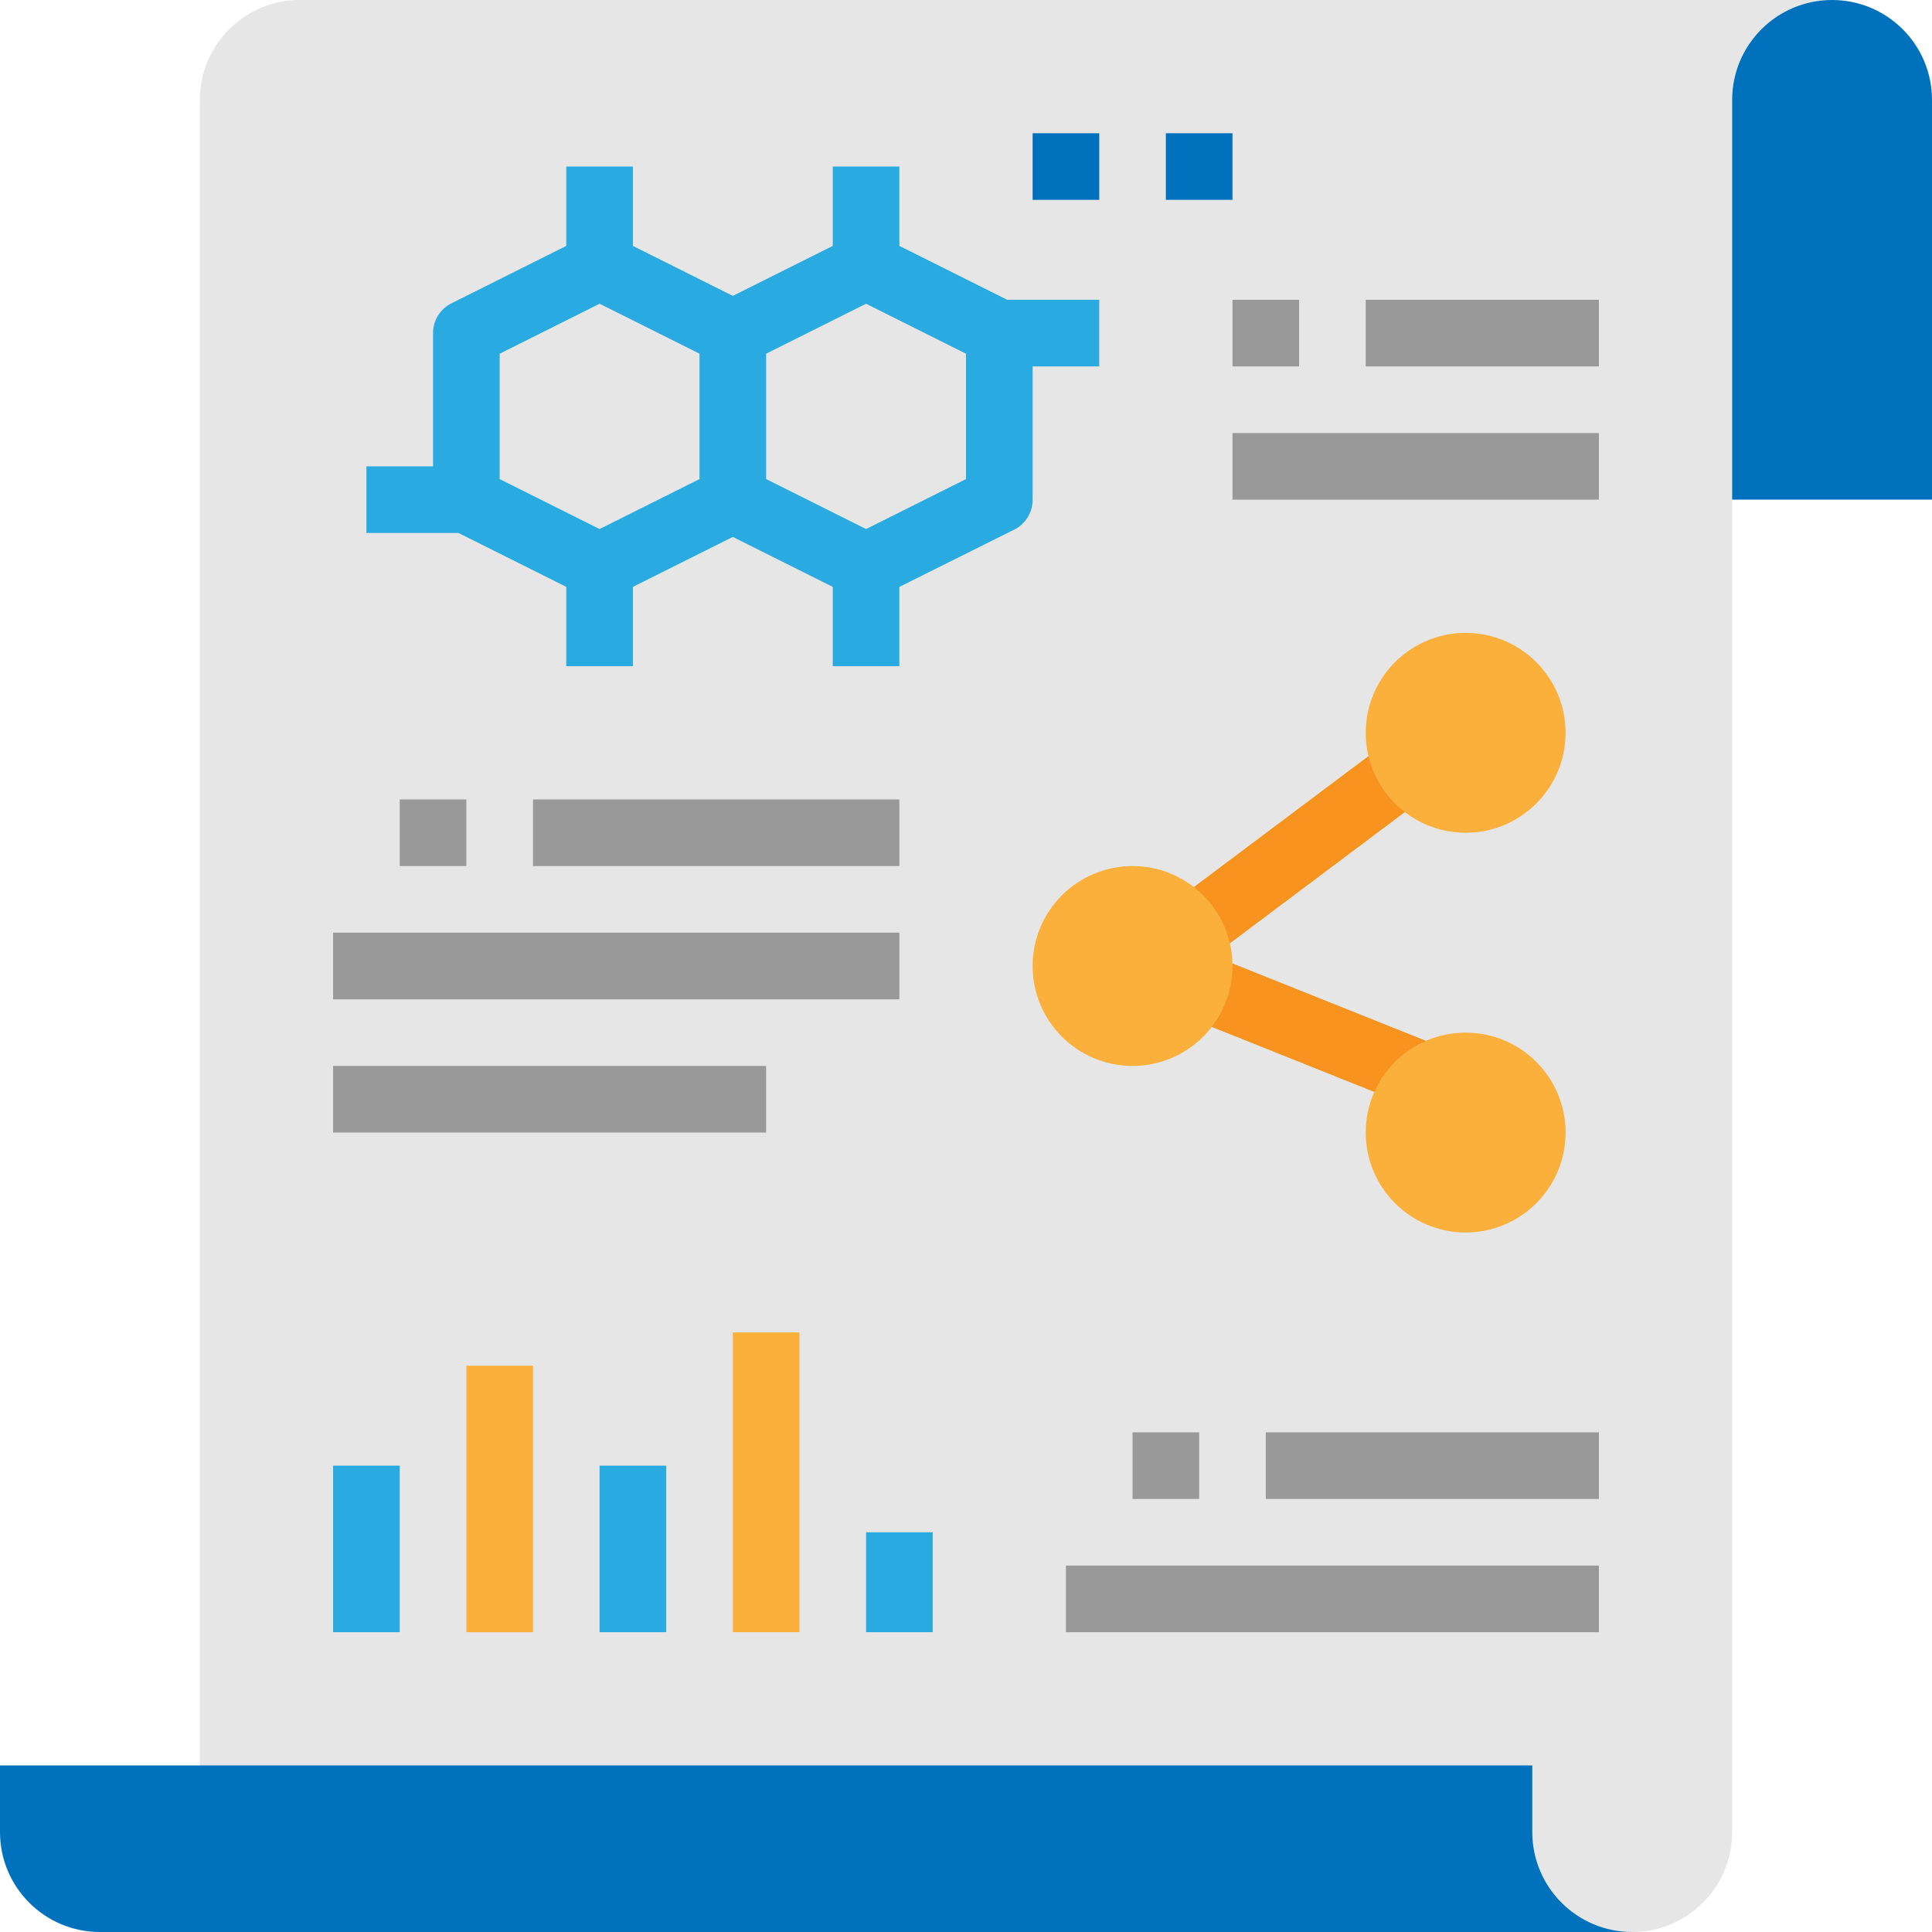 <?xml version="1.0" encoding="iso-8859-1"?>
<!-- Generator: Adobe Illustrator 19.0.0, SVG Export Plug-In . SVG Version: 6.00 Build 0)  -->
<svg version="1.1" id="Capa_1" xmlns="http://www.w3.org/2000/svg" xmlns:xlink="http://www.w3.org/1999/xlink" x="0px" y="0px"
	 viewBox="0 0 464 464" style="enable-background:new 0 0 464 464;" xml:space="preserve">
<path style="fill:#E6E6E6;" d="M368,0H72C58.745,0,48,10.745,48,24v440h344c13.255,0,24-10.745,24-24l0,0V24
	c0-13.255,10.745-24,24-24H368z"/>
<g>
	<path style="fill:#0071BC;" d="M392,464c-13.255,0-24-10.745-24-24l0,0v-16H0v16c0,13.255,10.745,24,24,24l0,0H392z"/>
	<path style="fill:#0071BC;" d="M416,120V24c0-13.255,10.745-24,24-24s24,10.745,24,24v96H416z"/>
</g>
<g>
	<path style="fill:#999999;" d="M80,224h136v16H80V224z"/>
	<path style="fill:#999999;" d="M80,256h104v16H80V256z"/>
	<path style="fill:#999999;" d="M128,192h88v16h-88V192z"/>
	<path style="fill:#999999;" d="M96,192h16v16H96V192z"/>
	<path style="fill:#999999;" d="M256,376h128v16H256V376z"/>
	<path style="fill:#999999;" d="M304,344h80v16h-80V344z"/>
	<path style="fill:#999999;" d="M272,344h16v16h-16V344z"/>
	<path style="fill:#999999;" d="M296,104h88v16h-88V104z"/>
	<path style="fill:#999999;" d="M328,72h56v16h-56V72z"/>
	<path style="fill:#999999;" d="M296,72h16v16h-16V72z"/>
</g>
<path style="fill:#29ABE2;" d="M216,59.056V40h-16v19.056l-24,12l-24-12V40h-16v19.056L108.424,72.84
	c-2.712,1.355-4.425,4.128-4.424,7.16v32H88v16h22.112L136,140.944V160h16v-19.056l24-12l24,12V160h16v-19.056l27.576-13.744
	c2.725-1.362,4.441-4.153,4.424-7.2V88h16V72h-22.112L216,59.056z M120,84.944l24-12l24,12v30.112l-24,12l-24-12V84.944z
	 M232,115.056l-24,12l-24-12V84.944l24-12l24,12V115.056z"/>
<g>
	<path style="fill:#0071BC;" d="M248,32h16v16h-16V32z"/>
	<path style="fill:#0071BC;" d="M280,32h16v16h-16V32z"/>
</g>
<path style="fill:#29ABE2;" d="M80,352h16v40H80V352z"/>
<path style="fill:#FBB03B;" d="M112,328h16v64h-16V328z"/>
<path style="fill:#29ABE2;" d="M144,352h16v40h-16V352z"/>
<path style="fill:#FBB03B;" d="M176,320h16v72h-16V320z"/>
<path style="fill:#29ABE2;" d="M208,368h16v24h-16V368z"/>
<g>
	<path style="fill:#F7931E;" d="M283.208,215.68l48.646-36.485l9.6,12.8l-48.646,36.485L283.208,215.68z"/>
	<path style="fill:#F7931E;" d="M285.026,244.232l5.946-14.863l57.193,22.881l-5.946,14.863L285.026,244.232z"/>
</g>
<g>
	<circle style="fill:#FBB03B;" cx="272" cy="232" r="24"/>
	<circle style="fill:#FBB03B;" cx="352" cy="272" r="24"/>
	<circle style="fill:#FBB03B;" cx="352" cy="176" r="24"/>
</g>
<g>
</g>
<g>
</g>
<g>
</g>
<g>
</g>
<g>
</g>
<g>
</g>
<g>
</g>
<g>
</g>
<g>
</g>
<g>
</g>
<g>
</g>
<g>
</g>
<g>
</g>
<g>
</g>
<g>
</g>
</svg>
